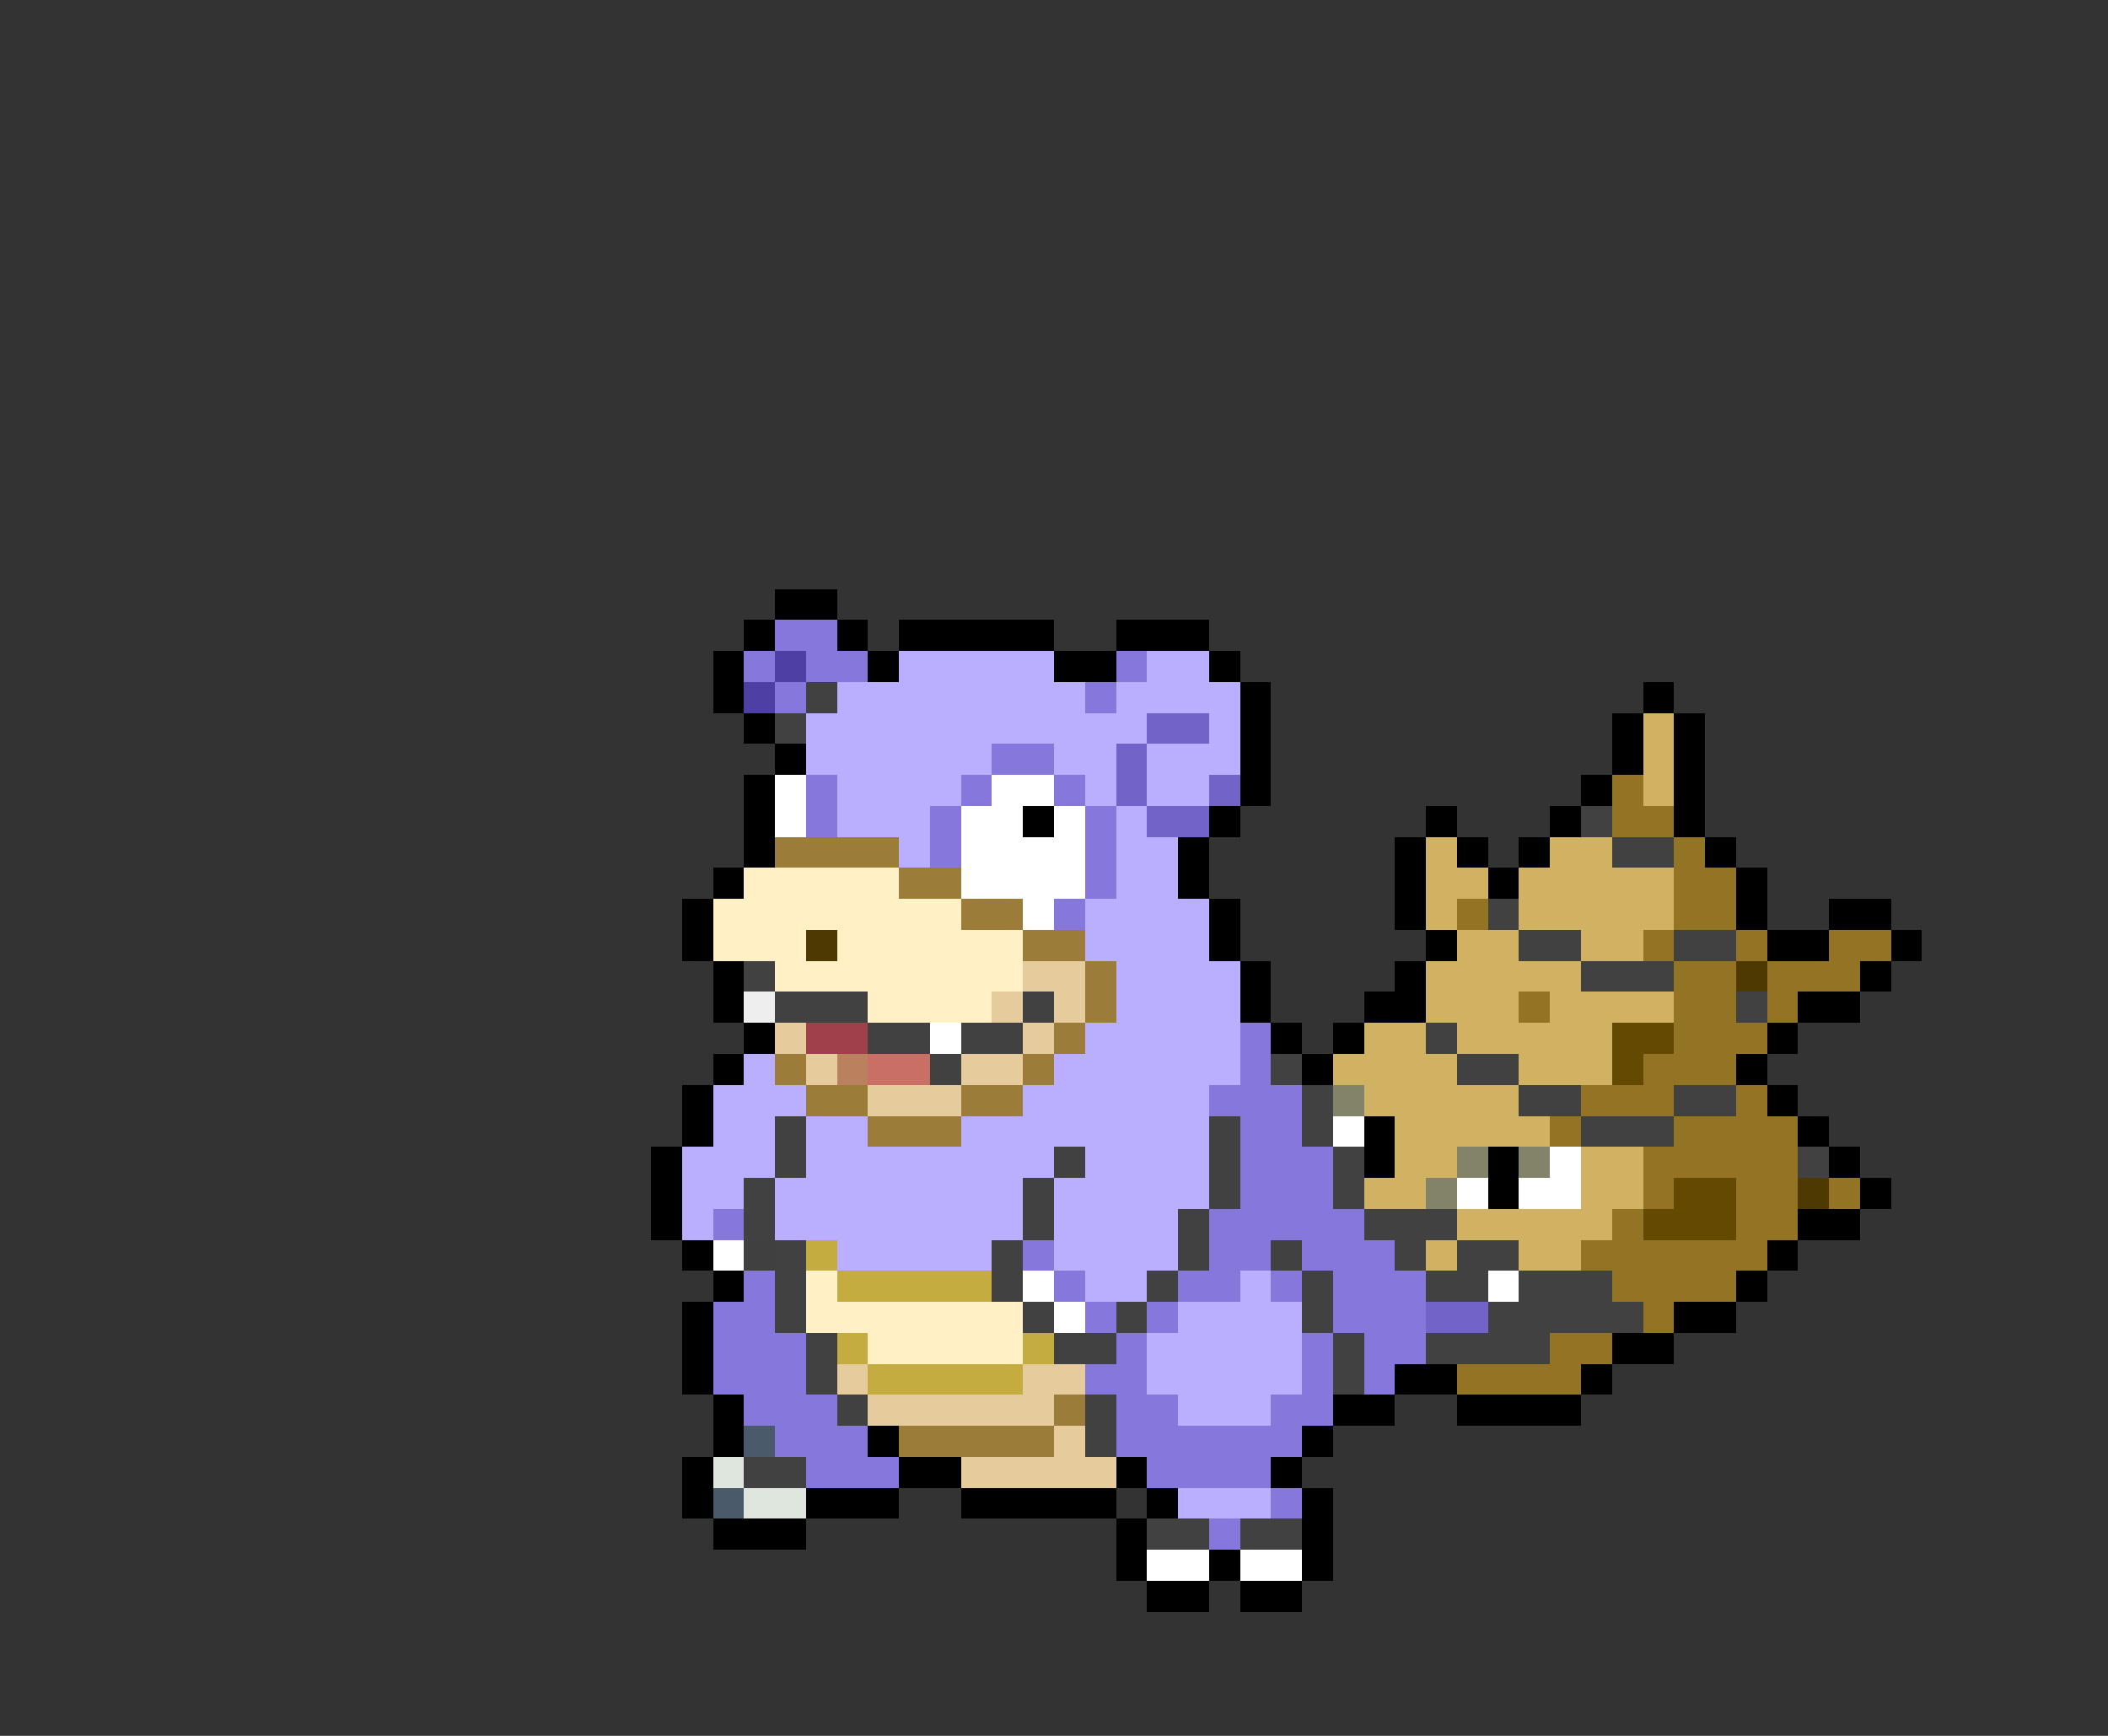 <svg xmlns="http://www.w3.org/2000/svg" viewBox="0 -0.5 68 56" shape-rendering="crispEdges">
<rect x="0" y="-0.5" width="68" height="56" fill="#333333" stroke="none"/>
<path stroke="#000000" d="M25 19h2M24 20h1M27 20h1M29 20h5M36 20h3M23 21h1M28 21h1M34 21h2M39 21h1M23 22h1M40 22h1M53 22h1M24 23h1M40 23h1M52 23h1M54 23h1M25 24h1M40 24h1M52 24h1M54 24h1M24 25h1M40 25h1M51 25h1M54 25h1M24 26h1M33 26h1M39 26h1M46 26h1M50 26h1M54 26h1M24 27h1M38 27h1M45 27h1M47 27h1M49 27h1M55 27h1M23 28h1M38 28h1M45 28h1M48 28h1M56 28h1M22 29h1M39 29h1M45 29h1M56 29h1M59 29h2M22 30h1M39 30h1M46 30h1M57 30h2M61 30h1M23 31h1M40 31h1M45 31h1M60 31h1M23 32h1M40 32h1M44 32h2M58 32h2M24 33h1M41 33h1M43 33h1M57 33h1M23 34h1M42 34h1M56 34h1M22 35h1M57 35h1M22 36h1M44 36h1M58 36h1M21 37h1M44 37h1M48 37h1M59 37h1M21 38h1M48 38h1M60 38h1M21 39h1M58 39h2M22 40h1M57 40h1M23 41h1M56 41h1M22 42h1M54 42h2M22 43h1M52 43h2M22 44h1M45 44h2M51 44h1M23 45h1M43 45h2M47 45h4M23 46h1M28 46h1M42 46h1M22 47h1M29 47h2M36 47h1M41 47h1M22 48h1M26 48h3M31 48h5M37 48h1M42 48h1M23 49h3M36 49h1M42 49h1M36 50h1M39 50h1M42 50h1M37 51h2M40 51h2" />
<path stroke="#8577db" d="M25 20h2M24 21h1M26 21h2M36 21h1M25 22h1M35 22h1M32 24h2M26 25h1M31 25h1M34 25h1M26 26h1M30 26h1M35 26h1M30 27h1M35 27h1M35 28h1M34 29h1M40 33h1M40 34h1M39 35h3M40 36h2M40 37h3M40 38h3M23 39h1M39 39h5M33 40h1M39 40h2M42 40h3M24 41h1M34 41h1M38 41h2M41 41h1M43 41h3M23 42h2M35 42h1M37 42h1M43 42h3M23 43h3M36 43h1M42 43h1M44 43h2M23 44h3M35 44h2M42 44h1M44 44h1M24 45h3M36 45h2M41 45h2M25 46h3M36 46h6M26 47h3M37 47h4M41 48h1M39 49h1" />
<path stroke="#4d3fa3" d="M25 21h1M24 22h1" />
<path stroke="#b9aeff" d="M29 21h5M37 21h2M27 22h8M36 22h4M26 23h11M39 23h1M26 24h6M34 24h2M37 24h3M27 25h4M35 25h1M37 25h2M27 26h3M36 26h1M29 27h1M36 27h2M36 28h2M35 29h4M35 30h4M36 31h4M36 32h4M35 33h5M24 34h1M34 34h6M23 35h3M33 35h6M23 36h2M26 36h2M31 36h8M22 37h3M26 37h8M35 37h4M22 38h2M25 38h8M34 38h5M22 39h1M25 39h8M34 39h4M27 40h5M34 40h4M35 41h2M40 41h1M38 42h4M37 43h5M37 44h5M38 45h3M38 48h3" />
<path stroke="#414141" d="M26 22h1M25 23h1M51 26h1M52 27h2M48 29h1M49 30h2M54 30h2M24 31h1M51 31h3M25 32h3M33 32h1M56 32h1M28 33h2M31 33h2M46 33h1M30 34h1M41 34h1M47 34h2M42 35h1M49 35h2M54 35h2M25 36h1M39 36h1M42 36h1M51 36h3M25 37h1M34 37h1M39 37h1M43 37h1M58 37h1M24 38h1M33 38h1M39 38h1M43 38h1M24 39h1M33 39h1M38 39h1M44 39h3M25 40h1M32 40h1M38 40h1M41 40h1M45 40h1M47 40h2M25 41h1M32 41h1M37 41h1M42 41h1M46 41h2M49 41h3M25 42h1M33 42h1M36 42h1M42 42h1M48 42h5M26 43h1M34 43h2M43 43h1M46 43h4M26 44h1M43 44h1M27 45h1M35 45h1M35 46h1M24 47h2M37 49h2M40 49h2" />
<path stroke="#7163c7" d="M37 23h2M36 24h1M36 25h1M39 25h1M37 26h2M46 42h2" />
<path stroke="#d0b262" d="M53 23h1M53 24h1M53 25h1M46 27h1M50 27h2M46 28h2M49 28h5M46 29h1M49 29h5M47 30h2M51 30h2M46 31h5M46 32h3M50 32h4M44 33h2M47 33h5M43 34h4M49 34h3M44 35h5M45 36h5M45 37h2M51 37h2M44 38h2M51 38h2M47 39h5M46 40h1M49 40h2" />
<path stroke="#ffffff" d="M25 25h1M32 25h2M25 26h1M31 26h2M34 26h1M31 27h4M31 28h4M33 29h1M30 33h1M43 36h1M50 37h1M47 38h1M49 38h2M23 40h1M33 41h1M48 41h1M34 42h1M37 50h2M40 50h2" />
<path stroke="#927424" d="M52 25h1M52 26h2M54 27h1M54 28h2M47 29h1M54 29h2M53 30h1M56 30h1M59 30h2M54 31h2M57 31h3M49 32h1M54 32h2M57 32h1M54 33h3M53 34h3M51 35h3M56 35h1M50 36h1M54 36h4M53 37h5M53 38h1M56 38h2M59 38h1M52 39h1M56 39h2M51 40h6M52 41h4M53 42h1M50 43h2M47 44h4" />
<path stroke="#9c7c39" d="M25 27h4M29 28h2M31 29h2M33 30h2M35 31h1M35 32h1M34 33h1M25 34h1M33 34h1M26 35h2M31 35h2M28 36h3M34 45h1M29 46h5" />
<path stroke="#fff0c5" d="M24 28h5M23 29h8M23 30h3M27 30h6M25 31h8M28 32h4M26 41h1M26 42h7M28 43h5" />
<path stroke="#4e3901" d="M26 30h1M56 31h1M58 38h1" />
<path stroke="#e6cb9c" d="M33 31h2M32 32h1M34 32h1M25 33h1M33 33h1M26 34h1M31 34h2M28 35h3M27 44h1M33 44h2M28 45h6M34 46h1M31 47h5" />
<path stroke="#eeeeee" d="M24 32h1" />
<path stroke="#a0404a" d="M26 33h2" />
<path stroke="#644901" d="M52 33h2M52 34h1M54 38h2M53 39h3" />
<path stroke="#ba815f" d="M27 34h1" />
<path stroke="#c96f66" d="M28 34h2" />
<path stroke="#83836a" d="M43 35h1M47 37h1M49 37h1M46 38h1" />
<path stroke="#414041" d="M24 40h1" />
<path stroke="#c5ac41" d="M26 40h1M27 41h5M27 43h1M33 43h1M28 44h5" />
<path stroke="#4a5a6a" d="M24 46h1M23 48h1" />
<path stroke="#dee6de" d="M23 47h1M24 48h2" />
</svg>